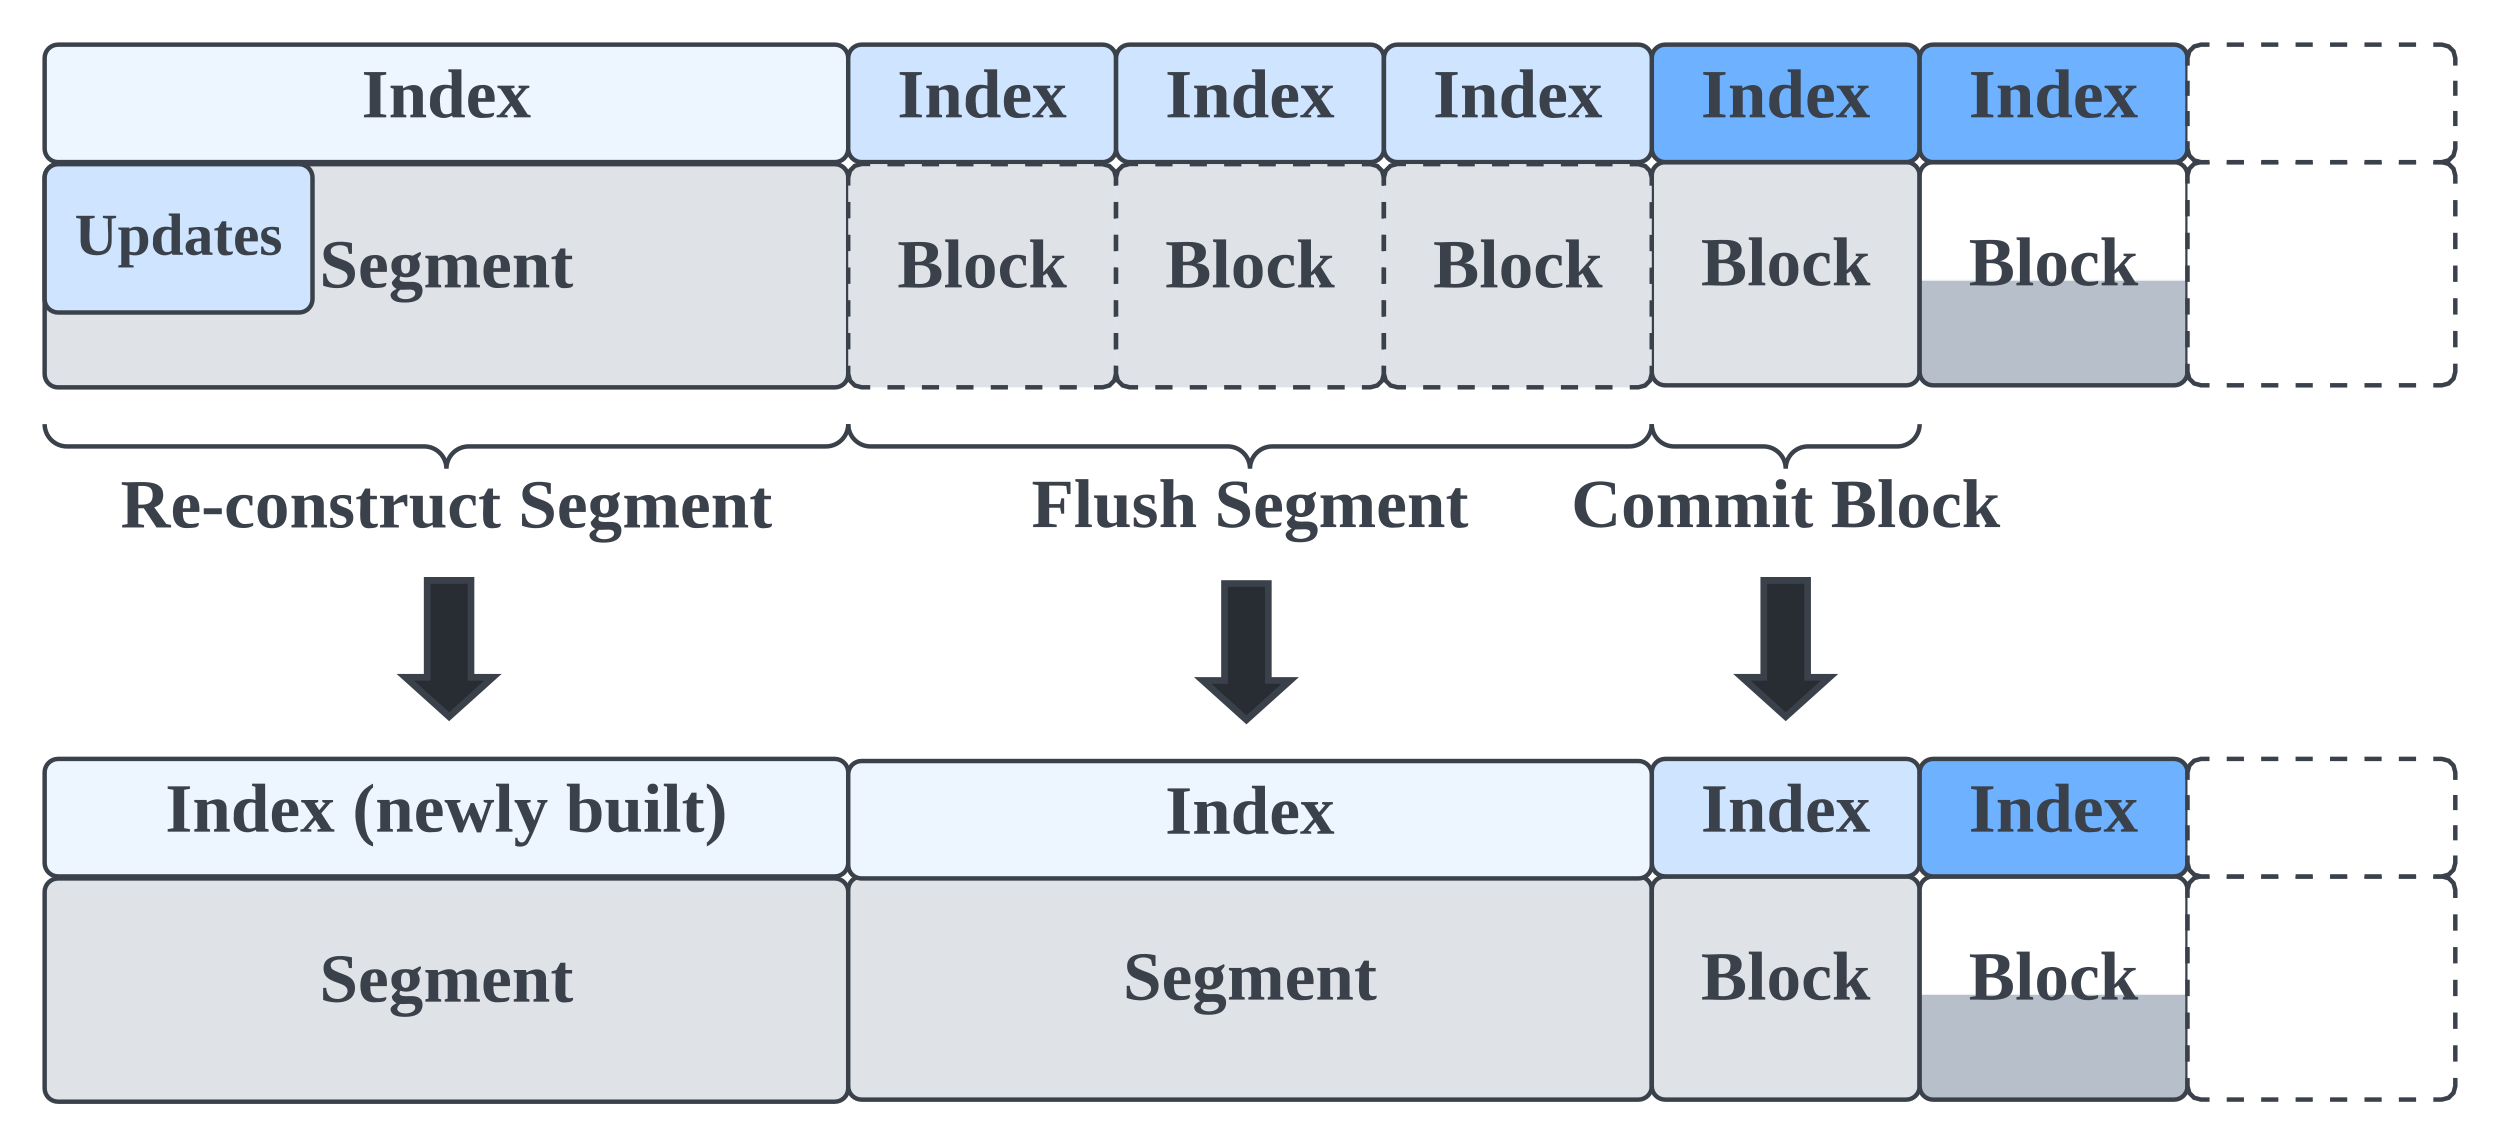 <svg xmlns="http://www.w3.org/2000/svg" xmlns:xlink="http://www.w3.org/1999/xlink" xmlns:lucid="lucid" width="1120" height="513.55"><g transform="translate(-132.4 -500)" lucid:page-tab-id="0_0"><path d="M0 0h1870.87v1322.83H0z" fill="#fff"/><path d="M152.4 579.55c0-3.3 2.7-6 6-6h348c3.3 0 6 2.7 6 6v88c0 3.32-2.7 6-6 6h-348c-3.3 0-6-2.68-6-6z" stroke="#3a414a" stroke-width="2" fill="#dfe3e8"/><use xlink:href="#a" transform="matrix(1,0,0,1,157.4,578.555) translate(118.136 50.201)"/><path d="M872.4 578.63c0-3.32 2.7-6 6-6h108c3.3 0 6 2.68 6 6v88c0 3.3-2.7 6-6 6h-108c-3.3 0-6-2.7-6-6z" stroke="#3a414a" stroke-width="2" fill="#dfe3e8"/><use xlink:href="#b" transform="matrix(1,0,0,1,877.4,577.628) translate(17.019 50.201)"/><path d="M992.4 578.63c0-3.32 2.7-6 6-6h108c3.3 0 6 2.68 6 6v88c0 3.3-2.7 6-6 6h-108c-3.3 0-6-2.7-6-6z" stroke="#3a414a" stroke-width="2" fill="url(#c)"/><use xlink:href="#b" transform="matrix(1,0,0,1,997.4,577.628) translate(17.019 50.201)"/><path d="M1112.4 578.63c0-3.32 2.7-6 6-6h108c3.3 0 6 2.68 6 6v88c0 3.3-2.7 6-6 6h-108c-3.3 0-6-2.7-6-6z" fill="#fff"/><path d="M1129.97 572.63h7.72m7.7 0h7.7m7.73 0h7.7m7.73 0h7.7m7.73 0h7.7m7.7 0h7.73m7.7 0h3.87l3.03.82 2.15 2.15.82 3.03v3.66m0 7.33v7.33m0 7.33v7.33m0 7.33v7.33m0 7.33v7.33m0 7.33v7.33m0 7.33v3.67l-.82 3.03-2.15 2.15-3.03.83h-3.86m-7.7 0h-7.73m-7.7 0h-7.7m-7.73 0h-7.7m-7.73 0h-7.7m-7.73 0h-7.7m-7.7 0h-7.73m-7.7 0h-3.87l-3.03-.82-2.15-2.14-.82-3.03v-3.67m0-7.33v-7.34m0-7.34v-7.33m0-7.34v-7.34m0-7.33v-7.34m0-7.34v-7.33m0-7.34v-3.67l.82-3.03 2.15-2.15 3.03-.82h3.86" stroke="#3a414a" stroke-width="2" fill="none"/><path d="M152.4 526c0-3.3 2.7-6 6-6h348c3.3 0 6 2.7 6 6v40.63c0 3.3-2.7 6-6 6h-348c-3.3 0-6-2.7-6-6z" stroke="#3a414a" stroke-width="2" fill="#edf5ff"/><use xlink:href="#d" transform="matrix(1,0,0,1,157.4,525) translate(137.019 27.576)"/><path d="M872.4 526c0-3.3 2.7-6 6-6h108c3.3 0 6 2.7 6 6v40.63c0 3.3-2.7 6-6 6h-108c-3.3 0-6-2.7-6-6z" stroke="#3a414a" stroke-width="2" fill="#6db1ff"/><use xlink:href="#d" transform="matrix(1,0,0,1,877.4,525) translate(17.019 27.576)"/><path d="M992.4 526c0-3.3 2.7-6 6-6h108c3.3 0 6 2.7 6 6v40.63c0 3.3-2.7 6-6 6h-108c-3.3 0-6-2.7-6-6z" stroke="#3a414a" stroke-width="2" fill="#6db1ff"/><use xlink:href="#d" transform="matrix(1,0,0,1,997.4,525) translate(17.019 27.576)"/><path d="M1112.4 526c0-3.3 2.7-6 6-6h108c3.3 0 6 2.7 6 6v40.63c0 3.3-2.7 6-6 6h-108c-3.3 0-6-2.7-6-6z" fill="#fff"/><path d="M1129.97 520h7.72m7.7 0h7.7m7.73 0h7.7m7.73 0h7.7m7.73 0h7.7m7.7 0h7.73m7.7 0h3.87l3.03.82 2.15 2.15.82 3.03v3.4m0 6.76v6.77m0 6.77v6.77m0 6.77v3.4l-.82 3.02-2.15 2.15-3.03.83h-3.86m-7.7 0h-7.73m-7.7 0h-7.7m-7.73 0h-7.7m-7.73 0h-7.7m-7.73 0h-7.7m-7.7 0h-7.73m-7.7 0h-3.87l-3.03-.82-2.15-2.14-.82-3.03v-3.4m0-6.76v-6.77m0-6.77v-6.77m0-6.77V526l.82-3.03 2.15-2.15 3.03-.82h3.86" stroke="#3a414a" stroke-width="2" fill="none"/><path d="M512.4 526c0-3.3 2.7-6 6-6h108c3.3 0 6 2.7 6 6v40.63c0 3.3-2.7 6-6 6h-108c-3.3 0-6-2.7-6-6z" stroke="#3a414a" stroke-width="2" fill="#cfe4ff"/><use xlink:href="#d" transform="matrix(1,0,0,1,517.4,525) translate(17.019 27.576)"/><path d="M632.4 526c0-3.3 2.7-6 6-6h108c3.3 0 6 2.7 6 6v40.63c0 3.3-2.7 6-6 6h-108c-3.3 0-6-2.7-6-6z" stroke="#3a414a" stroke-width="2" fill="#cfe4ff"/><use xlink:href="#d" transform="matrix(1,0,0,1,637.4,525) translate(17.019 27.576)"/><path d="M752.4 526c0-3.3 2.7-6 6-6h108c3.3 0 6 2.7 6 6v40.63c0 3.3-2.7 6-6 6h-108c-3.3 0-6-2.7-6-6z" stroke="#3a414a" stroke-width="2" fill="#cfe4ff"/><use xlink:href="#d" transform="matrix(1,0,0,1,757.4,525) translate(17.019 27.576)"/><path d="M152.4 899.55c0-3.3 2.7-6 6-6h348c3.3 0 6 2.7 6 6v88c0 3.32-2.7 6-6 6h-348c-3.3 0-6-2.68-6-6z" stroke="#3a414a" stroke-width="2" fill="#dfe3e8"/><use xlink:href="#a" transform="matrix(1,0,0,1,157.4,898.555) translate(118.136 50.201)"/><path d="M512.4 898.63c0-3.32 2.7-6 6-6h348c3.3 0 6 2.68 6 6v88c0 3.3-2.7 6-6 6h-348c-3.3 0-6-2.7-6-6z" stroke="#3a414a" stroke-width="2" fill="#dfe3e8"/><use xlink:href="#a" transform="matrix(1,0,0,1,517.4,897.628) translate(118.136 50.201)"/><path d="M872.4 898.63c0-3.32 2.7-6 6-6h108c3.3 0 6 2.68 6 6v88c0 3.3-2.7 6-6 6h-108c-3.3 0-6-2.7-6-6z" stroke="#3a414a" stroke-width="2" fill="#dfe3e8"/><use xlink:href="#b" transform="matrix(1,0,0,1,877.4,897.628) translate(17.019 50.201)"/><path d="M992.4 898.63c0-3.32 2.7-6 6-6h108c3.3 0 6 2.68 6 6v88c0 3.3-2.7 6-6 6h-108c-3.3 0-6-2.7-6-6z" stroke="#3a414a" stroke-width="2" fill="url(#e)"/><use xlink:href="#b" transform="matrix(1,0,0,1,997.4,897.628) translate(17.019 50.201)"/><path d="M1112.4 898.63c0-3.32 2.7-6 6-6h108c3.3 0 6 2.68 6 6v88c0 3.3-2.7 6-6 6h-108c-3.3 0-6-2.7-6-6z" fill="#fff"/><path d="M1129.97 892.63h7.72m7.7 0h7.7m7.73 0h7.7m7.73 0h7.7m7.73 0h7.7m7.7 0h7.73m7.7 0h3.87l3.03.82 2.15 2.15.82 3.03v3.66m0 7.33v7.33m0 7.33v7.33m0 7.33v7.33m0 7.33v7.33m0 7.33v7.33m0 7.33v3.67l-.82 3.03-2.15 2.15-3.03.83h-3.86m-7.7 0h-7.73m-7.7 0h-7.7m-7.73 0h-7.7m-7.73 0h-7.7m-7.73 0h-7.7m-7.7 0h-7.73m-7.7 0h-3.87l-3.03-.82-2.15-2.14-.82-3.03v-3.67m0-7.33v-7.34m0-7.34v-7.33m0-7.34v-7.34m0-7.33v-7.34m0-7.34v-7.33m0-7.34v-3.67l.82-3.03 2.15-2.15 3.03-.82h3.86" stroke="#3a414a" stroke-width="2" fill="none"/><path d="M152.4 846c0-3.3 2.7-6 6-6h348c3.3 0 6 2.7 6 6v40.63c0 3.3-2.7 6-6 6h-348c-3.3 0-6-2.7-6-6z" stroke="#3a414a" stroke-width="2" fill="#edf5ff"/><use xlink:href="#f" transform="matrix(1,0,0,1,157.4,845) translate(49.086 27.576)"/><use xlink:href="#g" transform="matrix(1,0,0,1,157.4,845) translate(132.827 27.576)"/><use xlink:href="#h" transform="matrix(1,0,0,1,157.4,845) translate(228.494 27.576)"/><path d="M872.4 846c0-3.3 2.7-6 6-6h108c3.3 0 6 2.7 6 6v40.63c0 3.3-2.7 6-6 6h-108c-3.3 0-6-2.7-6-6z" stroke="#3a414a" stroke-width="2" fill="#cfe4ff"/><use xlink:href="#d" transform="matrix(1,0,0,1,877.4,845) translate(17.019 27.576)"/><path d="M992.4 846c0-3.3 2.7-6 6-6h108c3.3 0 6 2.7 6 6v40.63c0 3.3-2.7 6-6 6h-108c-3.3 0-6-2.7-6-6z" stroke="#3a414a" stroke-width="2" fill="#6db1ff"/><use xlink:href="#d" transform="matrix(1,0,0,1,997.4,845) translate(17.019 27.576)"/><path d="M1112.4 846c0-3.3 2.7-6 6-6h108c3.3 0 6 2.7 6 6v40.63c0 3.3-2.7 6-6 6h-108c-3.3 0-6-2.7-6-6z" fill="#fff"/><path d="M1129.97 840h7.72m7.7 0h7.7m7.73 0h7.7m7.73 0h7.7m7.73 0h7.7m7.7 0h7.73m7.7 0h3.87l3.03.82 2.15 2.15.82 3.03v3.4m0 6.76v6.77m0 6.77v6.77m0 6.77v3.4l-.82 3.02-2.15 2.15-3.03.83h-3.86m-7.7 0h-7.73m-7.7 0h-7.7m-7.73 0h-7.7m-7.73 0h-7.7m-7.73 0h-7.7m-7.7 0h-7.73m-7.7 0h-3.87l-3.03-.82-2.15-2.14-.82-3.03v-3.4m0-6.76v-6.77m0-6.77v-6.77m0-6.77V846l.82-3.03 2.15-2.15 3.03-.82h3.86" stroke="#3a414a" stroke-width="2" fill="none"/><path d="M512.4 846.93c0-3.32 2.7-6 6-6h348c3.3 0 6 2.68 6 6v40.62c0 3.32-2.7 6-6 6h-348c-3.3 0-6-2.68-6-6z" stroke="#3a414a" stroke-width="2" fill="#edf5ff"/><use xlink:href="#d" transform="matrix(1,0,0,1,517.4,845.927) translate(137.019 27.576)"/><path d="M512.4 579.55c0-3.3 2.7-6 6-6h108c3.3 0 6 2.7 6 6v88c0 3.32-2.7 6-6 6h-108c-3.3 0-6-2.68-6-6z" fill="#dfe3e8"/><path d="M529.97 573.55h7.72m7.7 0h7.7m7.73 0h7.7m7.73 0h7.7m7.73 0h7.7m7.7 0h7.73m7.7 0h3.87l3.03.82 2.15 2.16.82 3.02v3.67m0 7.33v7.34m0 7.32v7.33m0 7.34v7.32m0 7.33v7.34m0 7.32v7.33m0 7.34v3.65l-.82 3.03-2.15 2.16-3.03.8h-3.86m-7.7 0h-7.73m-7.7 0h-7.7m-7.73 0h-7.7m-7.73 0h-7.7m-7.73 0h-7.7m-7.7 0h-7.73m-7.7 0h-3.87l-3.03-.8-2.15-2.16-.82-3.03v-3.66m0-7.35v-7.33m0-7.33v-7.35m0-7.33v-7.33m0-7.35v-7.33m0-7.33v-7.35m0-7.33v-3.67l.82-3.02 2.15-2.16 3.03-.82h3.86" stroke="#3a414a" stroke-width="2" fill="none"/><use xlink:href="#b" transform="matrix(1,0,0,1,517.4,578.555) translate(17.019 50.201)"/><path d="M632.4 579.55c0-3.3 2.7-6 6-6h108c3.3 0 6 2.7 6 6v88c0 3.32-2.7 6-6 6h-108c-3.3 0-6-2.68-6-6z" fill="#dfe3e8"/><path d="M649.97 573.55h7.72m7.7 0h7.7m7.73 0h7.7m7.73 0h7.7m7.73 0h7.7m7.7 0h7.73m7.7 0h3.87l3.03.82 2.15 2.16.82 3.02v3.67m0 7.33v7.34m0 7.32v7.33m0 7.34v7.32m0 7.33v7.34m0 7.32v7.33m0 7.34v3.65l-.82 3.03-2.15 2.16-3.03.8h-3.86m-7.7 0h-7.73m-7.7 0h-7.7m-7.73 0h-7.7m-7.73 0h-7.7m-7.73 0h-7.7m-7.7 0h-7.73m-7.7 0h-3.87l-3.03-.8-2.15-2.16-.82-3.03v-3.66m0-7.35v-7.33m0-7.33v-7.35m0-7.33v-7.33m0-7.35v-7.33m0-7.33v-7.35m0-7.33v-3.67l.82-3.02 2.15-2.16 3.03-.82h3.86" stroke="#3a414a" stroke-width="2" fill="none"/><use xlink:href="#b" transform="matrix(1,0,0,1,637.4,578.555) translate(17.019 50.201)"/><path d="M752.4 579.55c0-3.3 2.7-6 6-6h108c3.3 0 6 2.7 6 6v88c0 3.32-2.7 6-6 6h-108c-3.3 0-6-2.68-6-6z" fill="#dfe3e8"/><path d="M769.97 573.55h7.72m7.7 0h7.7m7.73 0h7.7m7.73 0h7.7m7.73 0h7.7m7.7 0h7.73m7.7 0h3.87l3.03.82 2.15 2.16.82 3.02v3.67m0 7.33v7.34m0 7.32v7.33m0 7.34v7.32m0 7.33v7.34m0 7.32v7.33m0 7.34v3.65l-.82 3.03-2.15 2.16-3.03.8h-3.86m-7.7 0h-7.73m-7.7 0h-7.7m-7.73 0h-7.7m-7.73 0h-7.7m-7.73 0h-7.7m-7.7 0h-7.73m-7.7 0h-3.87l-3.03-.8-2.15-2.16-.82-3.03v-3.66m0-7.35v-7.33m0-7.33v-7.35m0-7.33v-7.33m0-7.35v-7.33m0-7.33v-7.35m0-7.33v-3.67l.82-3.02 2.15-2.16 3.03-.82h3.86" stroke="#3a414a" stroke-width="2" fill="none"/><use xlink:href="#b" transform="matrix(1,0,0,1,757.4,578.555) translate(17.019 50.201)"/><path d="M942.2 760v43.43h9.82l-19.62 17.65-19.62-17.65h9.8V760zM700.6 761.43v43.42h9.82L690.8 822.5l-19.62-17.65h9.8v-43.42z" stroke="#3a414a" stroke-width="3" fill="#282c33"/><path d="M572.4 706c0-3.3 2.7-6 6-6h228c3.3 0 6 2.7 6 6v48c0 3.3-2.7 6-6 6h-228c-3.3 0-6-2.7-6-6z" stroke="#000" stroke-opacity="0" fill="#fff" fill-opacity="0"/><use xlink:href="#i" transform="matrix(1,0,0,1,577.4,705) translate(17.13 31.139)"/><use xlink:href="#j" transform="matrix(1,0,0,1,577.4,705) translate(99.142 31.139)"/><path d="M812.4 706c0-3.3 2.7-6 6-6h228c3.3 0 6 2.7 6 6v48c0 3.3-2.7 6-6 6h-228c-3.3 0-6-2.7-6-6z" stroke="#000" stroke-opacity="0" fill="#fff" fill-opacity="0"/><use xlink:href="#k" transform="matrix(1,0,0,1,817.4,705) translate(18.858 31.139)"/><use xlink:href="#l" transform="matrix(1,0,0,1,817.4,705) translate(135.179 31.139)"/><g fill="none"><path d="M866.4 690c3.3 0 6 2.7 6 6v68c0 3.3-2.7 6-6 6h-348c-3.3 0-6-2.7-6-6v-68c0-3.3 2.7-6 6-6z"/><path d="M512.4 690c0 5.52 4.48 10 10 10h160c5.52 0 10 4.48 10 10 0-5.52 4.48-10 10-10h160c5.52 0 10-4.48 10-10" stroke="#3a414a" stroke-width="2"/></g><g fill="none"><path d="M986.4 690c3.3 0 6 2.7 6 6v68c0 3.3-2.7 6-6 6h-108c-3.3 0-6-2.7-6-6v-68c0-3.3 2.7-6 6-6z"/><path d="M872.4 690c0 5.52 4.48 10 10 10h40c5.52 0 10 4.48 10 10 0-5.52 4.48-10 10-10h40c5.52 0 10-4.48 10-10" stroke="#3a414a" stroke-width="2"/></g><g fill="none"><path d="M506.4 690c3.3 0 6 2.7 6 6v68c0 3.3-2.7 6-6 6h-348c-3.3 0-6-2.7-6-6v-68c0-3.3 2.7-6 6-6z"/><path d="M152.4 690c0 5.52 4.48 10 10 10h160c5.52 0 10 4.48 10 10 0-5.52 4.48-10 10-10h160c5.52 0 10-4.48 10-10" stroke="#3a414a" stroke-width="2"/></g><path d="M343.4 760v43.43h9.82l-19.62 17.65-19.62-17.65h9.8V760z" stroke="#3a414a" stroke-width="3" fill="#282c33"/><path d="M172.4 693.67c0-3.32 2.7-6 6-6h308c3.3 0 6 2.68 6 6v72.66c0 3.32-2.7 6-6 6h-308c-3.3 0-6-2.68-6-6z" stroke="#000" stroke-opacity="0" fill="#fff" fill-opacity="0"/><g><use xlink:href="#m" transform="matrix(1,0,0,1,177.4,692.667) translate(9.037 43.639)"/><use xlink:href="#n" transform="matrix(1,0,0,1,177.4,692.667) translate(187.235 43.639)"/></g><path d="M152.4 579.55c0-3.3 2.7-6 6-6h108c3.3 0 6 2.7 6 6V634c0 3.3-2.7 6-6 6h-108c-3.3 0-6-2.7-6-6z" stroke="#3a414a" stroke-width="2" fill="#cfe4ff"/><g><use xlink:href="#o" transform="matrix(1,0,0,1,157.4,578.555) translate(8.444 35.583)"/></g><defs><path fill="#3a414a" d="M185-72C185 13 82 14 19-9v-63h16c2 37 21 58 61 58 46 0 69-51 31-71-42-23-106-23-106-90 0-69 87-70 148-56v56h-16l-7-32c-26-25-110-13-82 35 39 34 121 26 121 100" id="p"/><path fill="#3a414a" d="M12-83c0-55 22-85 75-86 52-1 66 33 63 88H64c-1 37 6 64 44 63 14 0 28-4 39-6 3 28-28 25-55 27-57 4-80-31-80-86zm90-17c2-26 0-63-27-48-10 9-11 28-11 48h38" id="q"/><path fill="#3a414a" d="M9 41c2-18 18-26 32-33C29 1 16-9 16-28l29-33c-21-9-31-25-31-51-2-56 61-65 111-53l39-20c13 12-9 24-14 36 35 54-17 114-90 92-17 34 27 28 56 28 36-1 61 12 60 46-2 46-39 62-91 62-38 0-71-6-76-38zm35-3c6 35 97 29 94-9-2-28-50-14-78-17-8 7-15 14-16 26zm20-150c0 22 4 40 23 40 20 0 24-17 24-40 0-24-4-40-24-40-19 0-23 17-23 40" id="r"/><path fill="#3a414a" d="M126-114c3-31-27-37-49-25v123l15 4V0H10v-12l16-4v-133l-16-5v-11h64l2 14c24-16 81-33 96 3 30-24 105-39 105 27v105l17 4V0h-82v-12l14-4v-98c4-33-27-37-51-24 5 35 0 82 2 122l17 4V0h-83v-12l15-4v-98" id="s"/><path fill="#3a414a" d="M127-114c3-31-26-38-50-25v123l15 4V0H10v-12l16-4v-133l-16-5v-11h64l2 14c31-23 102-32 102 30v105l17 4V0h-82v-12l14-4v-98" id="t"/><path fill="#3a414a" d="M78-41c-2 24 21 26 40 20C122 3 98 2 77 4 5 10 32-84 27-147H6v-11l25-7 21-38h26v38h35v18H78v106" id="u"/><g id="a"><use transform="matrix(0.086,0,0,0.086,0,0)" xlink:href="#p"/><use transform="matrix(0.086,0,0,0.086,17.284,0)" xlink:href="#q"/><use transform="matrix(0.086,0,0,0.086,31.025,0)" xlink:href="#r"/><use transform="matrix(0.086,0,0,0.086,46.58,0)" xlink:href="#s"/><use transform="matrix(0.086,0,0,0.086,72.42,0)" xlink:href="#q"/><use transform="matrix(0.086,0,0,0.086,86.16,0)" xlink:href="#t"/><use transform="matrix(0.086,0,0,0.086,103.444,0)" xlink:href="#u"/></g><path fill="#3a414a" d="M92-134c39 3 62-4 62-44 0-37-25-40-62-38v82zm0 115c49 5 80-2 80-50 0-44-34-49-80-46v96zm138-50C230 26 101-4 6 0v-13l30-5v-200l-30-5v-13c79 7 206-26 206 54 0 33-22 49-49 56 39 3 67 18 67 57" id="v"/><path fill="#3a414a" d="M76-16l18 4V0H7v-12l18-4v-218l-17-4v-12h68v234" id="w"/><path fill="#3a414a" d="M90-170c54-1 76 32 76 87 1 56-23 87-77 87-53 0-75-32-75-87s23-86 76-87zM89-14c28-2 26-38 26-69s3-69-26-69c-27 0-24 39-24 69s-3 66 24 69" id="x"/><path fill="#3a414a" d="M109-18c15 0 31-2 42-6v14c-11 9-31 13-51 13-59 0-86-28-88-86-3-75 66-101 135-80v48h-13c-3-20-7-40-34-37-51 7-55 138 9 134" id="y"/><path fill="#3a414a" d="M77-79l64-71-17-4v-11h63v11c-32 3-40 30-59 46l57 92 15 4V0h-80c-2-11 3-15 10-16L97-74 77-60v44l16 4V0H10v-12l16-4v-218l-17-4v-12h68v171" id="z"/><g id="b"><use transform="matrix(0.086,0,0,0.086,0,0)" xlink:href="#v"/><use transform="matrix(0.086,0,0,0.086,20.741,0)" xlink:href="#w"/><use transform="matrix(0.086,0,0,0.086,29.383,0)" xlink:href="#x"/><use transform="matrix(0.086,0,0,0.086,44.938,0)" xlink:href="#y"/><use transform="matrix(0.086,0,0,0.086,58.679,0)" xlink:href="#z"/></g><linearGradient gradientUnits="userSpaceOnUse" id="c" x1="992.4" y1="572.63" x2="992.4" y2="672.63"><stop offset="52.42%" stop-color="#fff"/><stop offset="53.23%" stop-color="#dfe3e8"/><stop offset="52.82%" stop-color="#b6bfca"/></linearGradient><path fill="#3a414a" d="M98-18l30 5V0H12v-13l30-5v-200l-30-5v-13h116v13l-30 5v200" id="A"/><path fill="#3a414a" d="M15-82c-4-69 47-101 113-83l-1-69-17-4v-12h68v234l18 4V0h-63l-4-9C77 23 5-9 15-82zm112-66c-43-16-64 17-61 65 2 33 3 67 32 67 12 0 22-3 29-8v-124" id="B"/><path fill="#3a414a" d="M5-154v-11h89v11l-19 5 24 37 32-37-16-5v-11h56v11l-15 4-46 54 52 81 16 4V0H90v-11l18-4-29-45-38 45 17 4V0H1v-11l15-3 53-62-48-73" id="C"/><g id="d"><use transform="matrix(0.086,0,0,0.086,0,0)" xlink:href="#A"/><use transform="matrix(0.086,0,0,0.086,12.099,0)" xlink:href="#t"/><use transform="matrix(0.086,0,0,0.086,29.383,0)" xlink:href="#B"/><use transform="matrix(0.086,0,0,0.086,46.667,0)" xlink:href="#q"/><use transform="matrix(0.086,0,0,0.086,60.407,0)" xlink:href="#C"/></g><linearGradient gradientUnits="userSpaceOnUse" id="e" x1="992.4" y1="892.63" x2="992.4" y2="992.63"><stop offset="52.42%" stop-color="#fff"/><stop offset="53.23%" stop-color="#dfe3e8"/><stop offset="52.82%" stop-color="#b6bfca"/></linearGradient><g id="f"><use transform="matrix(0.086,0,0,0.086,0,0)" xlink:href="#A"/><use transform="matrix(0.086,0,0,0.086,12.099,0)" xlink:href="#t"/><use transform="matrix(0.086,0,0,0.086,29.383,0)" xlink:href="#B"/><use transform="matrix(0.086,0,0,0.086,46.667,0)" xlink:href="#q"/><use transform="matrix(0.086,0,0,0.086,60.407,0)" xlink:href="#C"/></g><path fill="#3a414a" d="M108-230c-35 27-44 80-44 143s8 116 44 144v20C7 49-17-153 67-223c12-10 25-19 41-27v20" id="D"/><path fill="#3a414a" d="M154-149l38 94 32-94-20-5v-11h54v11l-13 4L190 4h-21l-38-93L93 4H72L13-149c-7-2-15-4-12-16h82v11l-20 5 36 94 38-94h17" id="E"/><path fill="#3a414a" d="M81 5L15-149c-7-2-13-5-11-16h84v11l-20 5 39 91 35-91-19-5v-11h53c2 11-4 13-11 15C134-81 111-5 75 58 65 77 34 83 8 74V32h11c0 24 29 35 43 12 7-11 13-25 19-39" id="F"/><g id="g"><use transform="matrix(0.086,0,0,0.086,0,0)" xlink:href="#D"/><use transform="matrix(0.086,0,0,0.086,10.284,0)" xlink:href="#t"/><use transform="matrix(0.086,0,0,0.086,27.568,0)" xlink:href="#q"/><use transform="matrix(0.086,0,0,0.086,41.309,0)" xlink:href="#E"/><use transform="matrix(0.086,0,0,0.086,63.691,0)" xlink:href="#w"/><use transform="matrix(0.086,0,0,0.086,72.333,0)" xlink:href="#F"/></g><path fill="#3a414a" d="M72-18c49 15 64-22 62-69-1-34-4-62-34-63-10-1-23 2-28 6v126zm33 22C77 4 48-3 21-8v-226l-16-4v-12h67c-1 31 2 66-2 94 11-8 28-14 47-14 51 0 70 31 69 83-1 55-26 91-81 91" id="G"/><path fill="#3a414a" d="M73-51c-3 31 27 38 51 25v-123l-16-5v-11h66v149l17 4V0h-65l-2-14C94 9 22 18 22-44v-105l-17-5v-11h68v114" id="H"/><path fill="#3a414a" d="M77-16l18 4V0H8v-12l18-4v-133l-17-5v-11h68v149zM51-196c-16 0-27-10-27-27s10-27 27-27 27 11 27 27c0 17-10 27-27 27" id="I"/><path fill="#3a414a" d="M12-250C113-222 137-19 52 49 40 59 28 69 12 77V57C48 29 56-24 56-87s-9-116-44-143v-20" id="J"/><g id="h"><use transform="matrix(0.086,0,0,0.086,0,0)" xlink:href="#G"/><use transform="matrix(0.086,0,0,0.086,17.284,0)" xlink:href="#H"/><use transform="matrix(0.086,0,0,0.086,34.568,0)" xlink:href="#I"/><use transform="matrix(0.086,0,0,0.086,43.21,0)" xlink:href="#w"/><use transform="matrix(0.086,0,0,0.086,51.852,0)" xlink:href="#u"/><use transform="matrix(0.086,0,0,0.086,62.136,0)" xlink:href="#J"/></g><path fill="#3a414a" d="M92-101v83l39 5V0H8v-13l28-5v-200l-30-5v-13h197v64h-17l-5-42c-27-3-59-2-89-2v96h57l6-30h15v80h-15l-6-31H92" id="K"/><path fill="#3a414a" d="M102-142c-14-17-68-15-54 18 24 26 83 17 83 72 0 62-72 62-120 47v-45h12c4 23 16 37 43 37 35 0 39-37 9-46-31-9-65-19-64-61 0-52 59-55 108-45v43h-11" id="L"/><path fill="#3a414a" d="M127-114c3-31-26-38-50-25v123l15 4V0H10v-12l16-4v-218l-17-4v-12h68l-1 99c31-23 102-32 102 30v105l17 4V0h-82v-12l14-4v-98" id="M"/><g id="i"><use transform="matrix(0.086,0,0,0.086,0,0)" xlink:href="#K"/><use transform="matrix(0.086,0,0,0.086,18.926,0)" xlink:href="#w"/><use transform="matrix(0.086,0,0,0.086,27.568,0)" xlink:href="#H"/><use transform="matrix(0.086,0,0,0.086,44.852,0)" xlink:href="#L"/><use transform="matrix(0.086,0,0,0.086,56.951,0)" xlink:href="#M"/></g><g id="j"><use transform="matrix(0.086,0,0,0.086,0,0)" xlink:href="#p"/><use transform="matrix(0.086,0,0,0.086,17.284,0)" xlink:href="#q"/><use transform="matrix(0.086,0,0,0.086,31.025,0)" xlink:href="#r"/><use transform="matrix(0.086,0,0,0.086,46.58,0)" xlink:href="#s"/><use transform="matrix(0.086,0,0,0.086,72.42,0)" xlink:href="#q"/><use transform="matrix(0.086,0,0,0.086,86.16,0)" xlink:href="#t"/><use transform="matrix(0.086,0,0,0.086,103.444,0)" xlink:href="#u"/></g><path fill="#3a414a" d="M76-116c0 86 71 126 135 84l6-39h16l-1 60C138 21 18 1 18-115c0-117 106-141 210-112l1 57h-16l-5-34c-13-9-32-16-54-16-60 0-78 42-78 104" id="N"/><g id="k"><use transform="matrix(0.086,0,0,0.086,0,0)" xlink:href="#N"/><use transform="matrix(0.086,0,0,0.086,22.383,0)" xlink:href="#x"/><use transform="matrix(0.086,0,0,0.086,37.938,0)" xlink:href="#s"/><use transform="matrix(0.086,0,0,0.086,63.778,0)" xlink:href="#s"/><use transform="matrix(0.086,0,0,0.086,89.617,0)" xlink:href="#I"/><use transform="matrix(0.086,0,0,0.086,98.259,0)" xlink:href="#u"/></g><g id="l"><use transform="matrix(0.086,0,0,0.086,0,0)" xlink:href="#v"/><use transform="matrix(0.086,0,0,0.086,20.741,0)" xlink:href="#w"/><use transform="matrix(0.086,0,0,0.086,29.383,0)" xlink:href="#x"/><use transform="matrix(0.086,0,0,0.086,44.938,0)" xlink:href="#y"/><use transform="matrix(0.086,0,0,0.086,58.679,0)" xlink:href="#z"/></g><path fill="#3a414a" d="M222-170c0 37-18 56-47 65l63 87 25 5V0h-76l-66-100H92v82l30 5V0H8v-13l28-5v-200l-30-5v-13c89 5 214-24 216 66zM92-119c45 2 75-3 75-50s-30-49-75-47v97" id="O"/><path fill="#3a414a" d="M13-69v-31h94v31H13" id="P"/><path fill="#3a414a" d="M132-132c-21 0-37 9-50 16v100l26 4V0H10v-12l21-4v-133l-21-5v-11h69l2 34c17-18 35-41 71-40v61c-17 3-14-14-20-22" id="Q"/><g id="m"><use transform="matrix(0.086,0,0,0.086,0,0)" xlink:href="#O"/><use transform="matrix(0.086,0,0,0.086,22.383,0)" xlink:href="#q"/><use transform="matrix(0.086,0,0,0.086,36.123,0)" xlink:href="#P"/><use transform="matrix(0.086,0,0,0.086,46.407,0)" xlink:href="#y"/><use transform="matrix(0.086,0,0,0.086,60.148,0)" xlink:href="#x"/><use transform="matrix(0.086,0,0,0.086,75.704,0)" xlink:href="#t"/><use transform="matrix(0.086,0,0,0.086,92.988,0)" xlink:href="#L"/><use transform="matrix(0.086,0,0,0.086,105.086,0)" xlink:href="#u"/><use transform="matrix(0.086,0,0,0.086,115.37,0)" xlink:href="#Q"/><use transform="matrix(0.086,0,0,0.086,129.111,0)" xlink:href="#H"/><use transform="matrix(0.086,0,0,0.086,146.395,0)" xlink:href="#y"/><use transform="matrix(0.086,0,0,0.086,160.136,0)" xlink:href="#u"/></g><g id="n"><use transform="matrix(0.086,0,0,0.086,0,0)" xlink:href="#p"/><use transform="matrix(0.086,0,0,0.086,17.284,0)" xlink:href="#q"/><use transform="matrix(0.086,0,0,0.086,31.025,0)" xlink:href="#r"/><use transform="matrix(0.086,0,0,0.086,46.58,0)" xlink:href="#s"/><use transform="matrix(0.086,0,0,0.086,72.42,0)" xlink:href="#q"/><use transform="matrix(0.086,0,0,0.086,86.16,0)" xlink:href="#t"/><use transform="matrix(0.086,0,0,0.086,103.444,0)" xlink:href="#u"/></g><path fill="#3a414a" d="M91-218c7 77-29 197 56 197 84 0 47-121 55-197l-31-5v-13h80v13l-27 5v137c-1 56-32 84-91 84-59-1-96-26-97-85v-136l-27-5v-13h112v13" id="R"/><path fill="#3a414a" d="M186-86c2 69-46 103-114 85l1 62 25 4v12H5V65l18-4v-210l-18-5v-11h67v8c12-8 26-13 46-13 49 2 67 30 68 84zm-83 71c28 0 31-33 31-69 0-34-2-66-30-66-12 0-23 3-31 7v124c9 2 20 4 30 4" id="S"/><path fill="#3a414a" d="M31-163c51-5 127-20 127 40v107l17 4V0h-61l-4-13C82 13 12 12 12-46c0-51 46-52 95-53 9-45-22-69-57-44l-7 20H31v-40zM62-47c0 30 26 34 45 23v-59c-28 0-45 6-45 36" id="T"/><g id="o"><use transform="matrix(0.074,0,0,0.074,0,0)" xlink:href="#R"/><use transform="matrix(0.074,0,0,0.074,19.185,0)" xlink:href="#S"/><use transform="matrix(0.074,0,0,0.074,34,0)" xlink:href="#B"/><use transform="matrix(0.074,0,0,0.074,48.815,0)" xlink:href="#T"/><use transform="matrix(0.074,0,0,0.074,62.148,0)" xlink:href="#u"/><use transform="matrix(0.074,0,0,0.074,70.963,0)" xlink:href="#q"/><use transform="matrix(0.074,0,0,0.074,82.741,0)" xlink:href="#L"/></g></defs></g></svg>